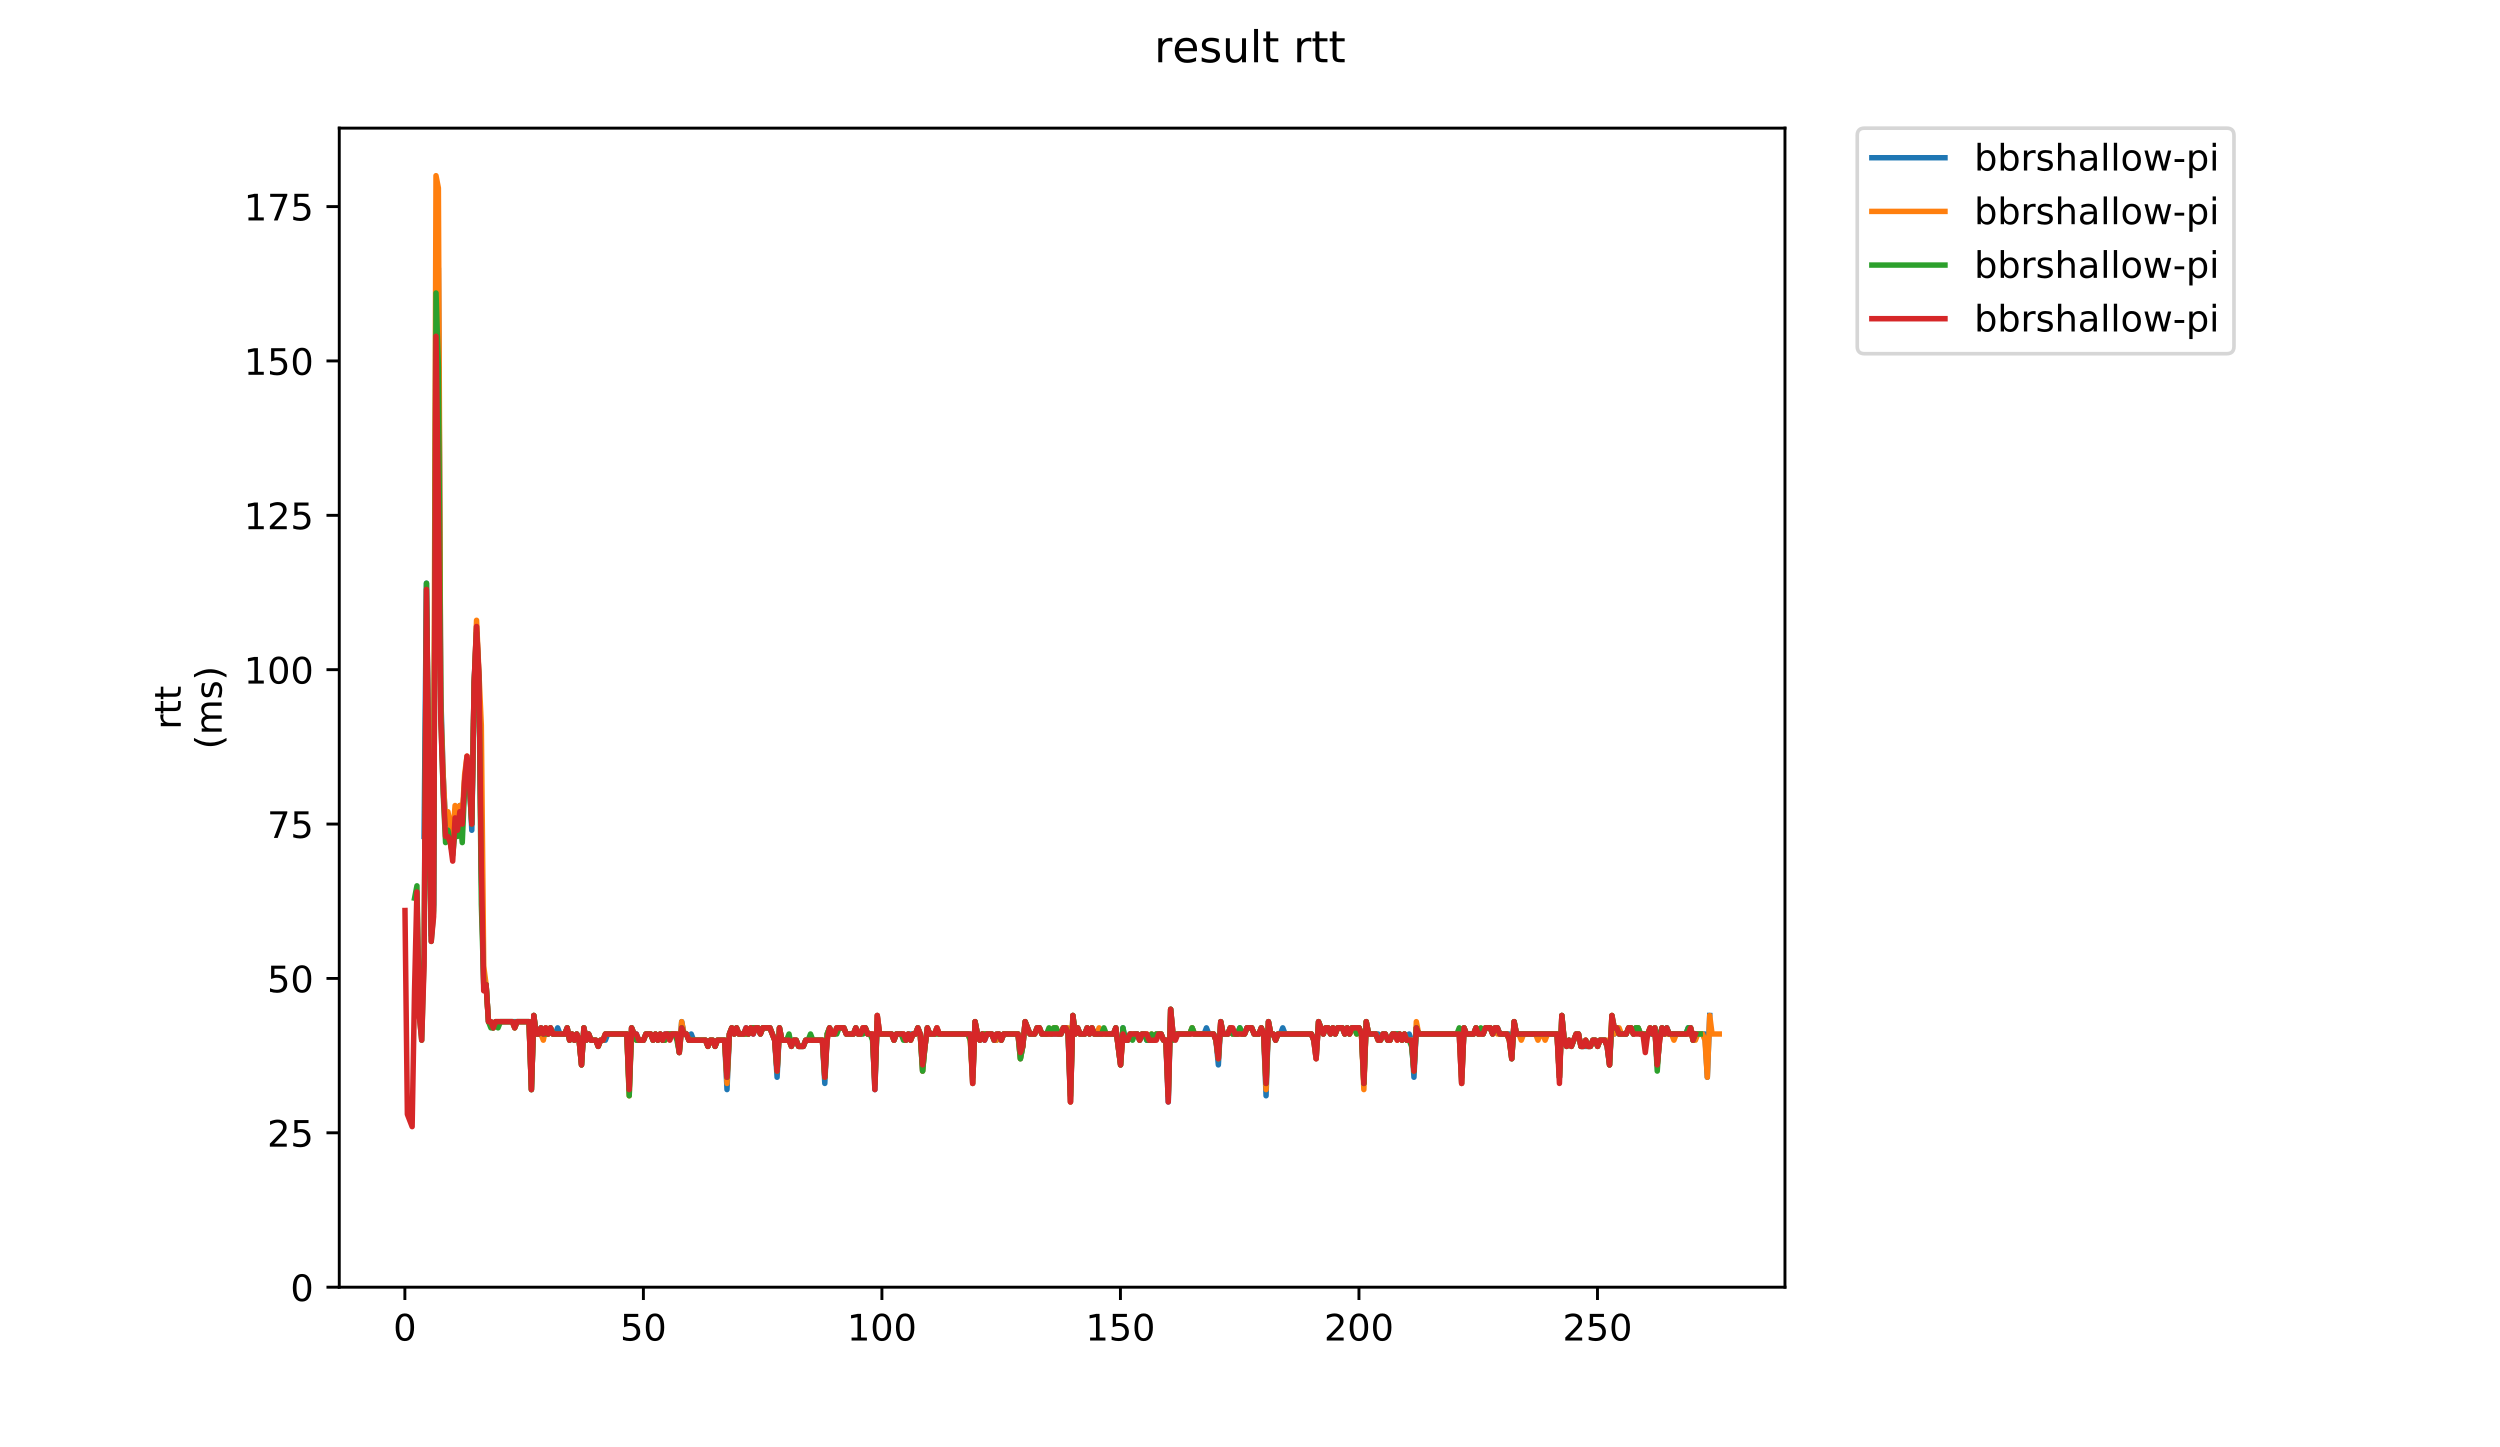 <?xml version="1.0" encoding="utf-8" standalone="no"?>
<!DOCTYPE svg PUBLIC "-//W3C//DTD SVG 1.1//EN"
  "http://www.w3.org/Graphics/SVG/1.1/DTD/svg11.dtd">
<!-- Created with matplotlib (https://matplotlib.org/) -->
<svg height="396pt" version="1.1" viewBox="0 0 684 396" width="684pt" xmlns="http://www.w3.org/2000/svg" xmlns:xlink="http://www.w3.org/1999/xlink">
 <defs>
  <style type="text/css">
*{stroke-linecap:butt;stroke-linejoin:round;}
  </style>
 </defs>
 <g id="figure_1">
  <g id="patch_1">
   <path d="M 0 396 
L 684 396 
L 684 0 
L 0 0 
z
" style="fill:#ffffff;"/>
  </g>
  <g id="axes_1">
   <g id="patch_2">
    <path d="M 92.824 352.174 
L 488.365 352.174 
L 488.365 35.062 
L 92.824 35.062 
z
" style="fill:#ffffff;"/>
   </g>
   <g id="matplotlib.axis_1">
    <g id="xtick_1">
     <g id="line2d_1">
      <defs>
       <path d="M 0 0 
L 0 3.5 
" id="m8b5b891289" style="stroke:#000000;stroke-width:0.8;"/>
      </defs>
      <g>
       <use style="stroke:#000000;stroke-width:0.8;" x="110.773" xlink:href="#m8b5b891289" y="352.174"/>
      </g>
     </g>
     <g id="text_1">
      <!-- 0 -->
      <defs>
       <path d="M 31.781 66.406 
Q 24.172 66.406 20.328 58.906 
Q 16.5 51.422 16.5 36.375 
Q 16.5 21.391 20.328 13.891 
Q 24.172 6.391 31.781 6.391 
Q 39.453 6.391 43.281 13.891 
Q 47.125 21.391 47.125 36.375 
Q 47.125 51.422 43.281 58.906 
Q 39.453 66.406 31.781 66.406 
z
M 31.781 74.219 
Q 44.047 74.219 50.516 64.516 
Q 56.984 54.828 56.984 36.375 
Q 56.984 17.969 50.516 8.266 
Q 44.047 -1.422 31.781 -1.422 
Q 19.531 -1.422 13.062 8.266 
Q 6.594 17.969 6.594 36.375 
Q 6.594 54.828 13.062 64.516 
Q 19.531 74.219 31.781 74.219 
z
" id="DejaVuSans-48"/>
      </defs>
      <g transform="translate(107.592 366.773)scale(0.1 -0.1)">
       <use xlink:href="#DejaVuSans-48"/>
      </g>
     </g>
    </g>
    <g id="xtick_2">
     <g id="line2d_2">
      <g>
       <use style="stroke:#000000;stroke-width:0.8;" x="176.033" xlink:href="#m8b5b891289" y="352.174"/>
      </g>
     </g>
     <g id="text_2">
      <!-- 50 -->
      <defs>
       <path d="M 10.797 72.906 
L 49.516 72.906 
L 49.516 64.594 
L 19.828 64.594 
L 19.828 46.734 
Q 21.969 47.469 24.109 47.828 
Q 26.266 48.188 28.422 48.188 
Q 40.625 48.188 47.75 41.5 
Q 54.891 34.812 54.891 23.391 
Q 54.891 11.625 47.562 5.094 
Q 40.234 -1.422 26.906 -1.422 
Q 22.312 -1.422 17.547 -0.641 
Q 12.797 0.141 7.719 1.703 
L 7.719 11.625 
Q 12.109 9.234 16.797 8.062 
Q 21.484 6.891 26.703 6.891 
Q 35.156 6.891 40.078 11.328 
Q 45.016 15.766 45.016 23.391 
Q 45.016 31 40.078 35.438 
Q 35.156 39.891 26.703 39.891 
Q 22.75 39.891 18.812 39.016 
Q 14.891 38.141 10.797 36.281 
z
" id="DejaVuSans-53"/>
      </defs>
      <g transform="translate(169.67 366.773)scale(0.1 -0.1)">
       <use xlink:href="#DejaVuSans-53"/>
       <use x="63.623" xlink:href="#DejaVuSans-48"/>
      </g>
     </g>
    </g>
    <g id="xtick_3">
     <g id="line2d_3">
      <g>
       <use style="stroke:#000000;stroke-width:0.8;" x="241.292" xlink:href="#m8b5b891289" y="352.174"/>
      </g>
     </g>
     <g id="text_3">
      <!-- 100 -->
      <defs>
       <path d="M 12.406 8.297 
L 28.516 8.297 
L 28.516 63.922 
L 10.984 60.406 
L 10.984 69.391 
L 28.422 72.906 
L 38.281 72.906 
L 38.281 8.297 
L 54.391 8.297 
L 54.391 0 
L 12.406 0 
z
" id="DejaVuSans-49"/>
      </defs>
      <g transform="translate(231.749 366.773)scale(0.1 -0.1)">
       <use xlink:href="#DejaVuSans-49"/>
       <use x="63.623" xlink:href="#DejaVuSans-48"/>
       <use x="127.246" xlink:href="#DejaVuSans-48"/>
      </g>
     </g>
    </g>
    <g id="xtick_4">
     <g id="line2d_4">
      <g>
       <use style="stroke:#000000;stroke-width:0.8;" x="306.552" xlink:href="#m8b5b891289" y="352.174"/>
      </g>
     </g>
     <g id="text_4">
      <!-- 150 -->
      <g transform="translate(297.008 366.773)scale(0.1 -0.1)">
       <use xlink:href="#DejaVuSans-49"/>
       <use x="63.623" xlink:href="#DejaVuSans-53"/>
       <use x="127.246" xlink:href="#DejaVuSans-48"/>
      </g>
     </g>
    </g>
    <g id="xtick_5">
     <g id="line2d_5">
      <g>
       <use style="stroke:#000000;stroke-width:0.8;" x="371.812" xlink:href="#m8b5b891289" y="352.174"/>
      </g>
     </g>
     <g id="text_5">
      <!-- 200 -->
      <defs>
       <path d="M 19.188 8.297 
L 53.609 8.297 
L 53.609 0 
L 7.328 0 
L 7.328 8.297 
Q 12.938 14.109 22.625 23.891 
Q 32.328 33.688 34.812 36.531 
Q 39.547 41.844 41.422 45.531 
Q 43.312 49.219 43.312 52.781 
Q 43.312 58.594 39.234 62.25 
Q 35.156 65.922 28.609 65.922 
Q 23.969 65.922 18.812 64.312 
Q 13.672 62.703 7.812 59.422 
L 7.812 69.391 
Q 13.766 71.781 18.938 73 
Q 24.125 74.219 28.422 74.219 
Q 39.75 74.219 46.484 68.547 
Q 53.219 62.891 53.219 53.422 
Q 53.219 48.922 51.531 44.891 
Q 49.859 40.875 45.406 35.406 
Q 44.188 33.984 37.641 27.219 
Q 31.109 20.453 19.188 8.297 
z
" id="DejaVuSans-50"/>
      </defs>
      <g transform="translate(362.268 366.773)scale(0.1 -0.1)">
       <use xlink:href="#DejaVuSans-50"/>
       <use x="63.623" xlink:href="#DejaVuSans-48"/>
       <use x="127.246" xlink:href="#DejaVuSans-48"/>
      </g>
     </g>
    </g>
    <g id="xtick_6">
     <g id="line2d_6">
      <g>
       <use style="stroke:#000000;stroke-width:0.8;" x="437.071" xlink:href="#m8b5b891289" y="352.174"/>
      </g>
     </g>
     <g id="text_6">
      <!-- 250 -->
      <g transform="translate(427.527 366.773)scale(0.1 -0.1)">
       <use xlink:href="#DejaVuSans-50"/>
       <use x="63.623" xlink:href="#DejaVuSans-53"/>
       <use x="127.246" xlink:href="#DejaVuSans-48"/>
      </g>
     </g>
    </g>
   </g>
   <g id="matplotlib.axis_2">
    <g id="ytick_1">
     <g id="line2d_7">
      <defs>
       <path d="M 0 0 
L -3.5 0 
" id="m8d9b9e8be1" style="stroke:#000000;stroke-width:0.8;"/>
      </defs>
      <g>
       <use style="stroke:#000000;stroke-width:0.8;" x="92.824" xlink:href="#m8d9b9e8be1" y="352.174"/>
      </g>
     </g>
     <g id="text_7">
      <!-- 0 -->
      <g transform="translate(79.461 355.973)scale(0.1 -0.1)">
       <use xlink:href="#DejaVuSans-48"/>
      </g>
     </g>
    </g>
    <g id="ytick_2">
     <g id="line2d_8">
      <g>
       <use style="stroke:#000000;stroke-width:0.8;" x="92.824" xlink:href="#m8d9b9e8be1" y="309.938"/>
      </g>
     </g>
     <g id="text_8">
      <!-- 25 -->
      <g transform="translate(73.099 313.737)scale(0.1 -0.1)">
       <use xlink:href="#DejaVuSans-50"/>
       <use x="63.623" xlink:href="#DejaVuSans-53"/>
      </g>
     </g>
    </g>
    <g id="ytick_3">
     <g id="line2d_9">
      <g>
       <use style="stroke:#000000;stroke-width:0.8;" x="92.824" xlink:href="#m8d9b9e8be1" y="267.701"/>
      </g>
     </g>
     <g id="text_9">
      <!-- 50 -->
      <g transform="translate(73.099 271.5)scale(0.1 -0.1)">
       <use xlink:href="#DejaVuSans-53"/>
       <use x="63.623" xlink:href="#DejaVuSans-48"/>
      </g>
     </g>
    </g>
    <g id="ytick_4">
     <g id="line2d_10">
      <g>
       <use style="stroke:#000000;stroke-width:0.8;" x="92.824" xlink:href="#m8d9b9e8be1" y="225.465"/>
      </g>
     </g>
     <g id="text_10">
      <!-- 75 -->
      <defs>
       <path d="M 8.203 72.906 
L 55.078 72.906 
L 55.078 68.703 
L 28.609 0 
L 18.312 0 
L 43.219 64.594 
L 8.203 64.594 
z
" id="DejaVuSans-55"/>
      </defs>
      <g transform="translate(73.099 229.264)scale(0.1 -0.1)">
       <use xlink:href="#DejaVuSans-55"/>
       <use x="63.623" xlink:href="#DejaVuSans-53"/>
      </g>
     </g>
    </g>
    <g id="ytick_5">
     <g id="line2d_11">
      <g>
       <use style="stroke:#000000;stroke-width:0.8;" x="92.824" xlink:href="#m8d9b9e8be1" y="183.228"/>
      </g>
     </g>
     <g id="text_11">
      <!-- 100 -->
      <g transform="translate(66.736 187.027)scale(0.1 -0.1)">
       <use xlink:href="#DejaVuSans-49"/>
       <use x="63.623" xlink:href="#DejaVuSans-48"/>
       <use x="127.246" xlink:href="#DejaVuSans-48"/>
      </g>
     </g>
    </g>
    <g id="ytick_6">
     <g id="line2d_12">
      <g>
       <use style="stroke:#000000;stroke-width:0.8;" x="92.824" xlink:href="#m8d9b9e8be1" y="140.992"/>
      </g>
     </g>
     <g id="text_12">
      <!-- 125 -->
      <g transform="translate(66.736 144.791)scale(0.1 -0.1)">
       <use xlink:href="#DejaVuSans-49"/>
       <use x="63.623" xlink:href="#DejaVuSans-50"/>
       <use x="127.246" xlink:href="#DejaVuSans-53"/>
      </g>
     </g>
    </g>
    <g id="ytick_7">
     <g id="line2d_13">
      <g>
       <use style="stroke:#000000;stroke-width:0.8;" x="92.824" xlink:href="#m8d9b9e8be1" y="98.755"/>
      </g>
     </g>
     <g id="text_13">
      <!-- 150 -->
      <g transform="translate(66.736 102.554)scale(0.1 -0.1)">
       <use xlink:href="#DejaVuSans-49"/>
       <use x="63.623" xlink:href="#DejaVuSans-53"/>
       <use x="127.246" xlink:href="#DejaVuSans-48"/>
      </g>
     </g>
    </g>
    <g id="ytick_8">
     <g id="line2d_14">
      <g>
       <use style="stroke:#000000;stroke-width:0.8;" x="92.824" xlink:href="#m8d9b9e8be1" y="56.519"/>
      </g>
     </g>
     <g id="text_14">
      <!-- 175 -->
      <g transform="translate(66.736 60.318)scale(0.1 -0.1)">
       <use xlink:href="#DejaVuSans-49"/>
       <use x="63.623" xlink:href="#DejaVuSans-55"/>
       <use x="127.246" xlink:href="#DejaVuSans-53"/>
      </g>
     </g>
    </g>
    <g id="text_15">
     <!-- rtt -->
     <defs>
      <path d="M 41.109 46.297 
Q 39.594 47.172 37.812 47.578 
Q 36.031 48 33.891 48 
Q 26.266 48 22.188 43.047 
Q 18.109 38.094 18.109 28.812 
L 18.109 0 
L 9.078 0 
L 9.078 54.688 
L 18.109 54.688 
L 18.109 46.188 
Q 20.953 51.172 25.484 53.578 
Q 30.031 56 36.531 56 
Q 37.453 56 38.578 55.875 
Q 39.703 55.766 41.062 55.516 
z
" id="DejaVuSans-114"/>
      <path d="M 18.312 70.219 
L 18.312 54.688 
L 36.812 54.688 
L 36.812 47.703 
L 18.312 47.703 
L 18.312 18.016 
Q 18.312 11.328 20.141 9.422 
Q 21.969 7.516 27.594 7.516 
L 36.812 7.516 
L 36.812 0 
L 27.594 0 
Q 17.188 0 13.234 3.875 
Q 9.281 7.766 9.281 18.016 
L 9.281 47.703 
L 2.688 47.703 
L 2.688 54.688 
L 9.281 54.688 
L 9.281 70.219 
z
" id="DejaVuSans-116"/>
     </defs>
     <g transform="translate(49.459 199.594)rotate(-90)scale(0.1 -0.1)">
      <use xlink:href="#DejaVuSans-114"/>
      <use x="41.113" xlink:href="#DejaVuSans-116"/>
      <use x="80.322" xlink:href="#DejaVuSans-116"/>
     </g>
     <!-- (ms) -->
     <defs>
      <path d="M 31 75.875 
Q 24.469 64.656 21.281 53.656 
Q 18.109 42.672 18.109 31.391 
Q 18.109 20.125 21.312 9.062 
Q 24.516 -2 31 -13.188 
L 23.188 -13.188 
Q 15.875 -1.703 12.234 9.375 
Q 8.594 20.453 8.594 31.391 
Q 8.594 42.281 12.203 53.312 
Q 15.828 64.359 23.188 75.875 
z
" id="DejaVuSans-40"/>
      <path d="M 52 44.188 
Q 55.375 50.25 60.062 53.125 
Q 64.75 56 71.094 56 
Q 79.641 56 84.281 50.016 
Q 88.922 44.047 88.922 33.016 
L 88.922 0 
L 79.891 0 
L 79.891 32.719 
Q 79.891 40.578 77.094 44.375 
Q 74.312 48.188 68.609 48.188 
Q 61.625 48.188 57.562 43.547 
Q 53.516 38.922 53.516 30.906 
L 53.516 0 
L 44.484 0 
L 44.484 32.719 
Q 44.484 40.625 41.703 44.406 
Q 38.922 48.188 33.109 48.188 
Q 26.219 48.188 22.156 43.531 
Q 18.109 38.875 18.109 30.906 
L 18.109 0 
L 9.078 0 
L 9.078 54.688 
L 18.109 54.688 
L 18.109 46.188 
Q 21.188 51.219 25.484 53.609 
Q 29.781 56 35.688 56 
Q 41.656 56 45.828 52.969 
Q 50 49.953 52 44.188 
z
" id="DejaVuSans-109"/>
      <path d="M 44.281 53.078 
L 44.281 44.578 
Q 40.484 46.531 36.375 47.5 
Q 32.281 48.484 27.875 48.484 
Q 21.188 48.484 17.844 46.438 
Q 14.5 44.391 14.5 40.281 
Q 14.5 37.156 16.891 35.375 
Q 19.281 33.594 26.516 31.984 
L 29.594 31.297 
Q 39.156 29.25 43.188 25.516 
Q 47.219 21.781 47.219 15.094 
Q 47.219 7.469 41.188 3.016 
Q 35.156 -1.422 24.609 -1.422 
Q 20.219 -1.422 15.453 -0.562 
Q 10.688 0.297 5.422 2 
L 5.422 11.281 
Q 10.406 8.688 15.234 7.391 
Q 20.062 6.109 24.812 6.109 
Q 31.156 6.109 34.562 8.281 
Q 37.984 10.453 37.984 14.406 
Q 37.984 18.062 35.516 20.016 
Q 33.062 21.969 24.703 23.781 
L 21.578 24.516 
Q 13.234 26.266 9.516 29.906 
Q 5.812 33.547 5.812 39.891 
Q 5.812 47.609 11.281 51.797 
Q 16.75 56 26.812 56 
Q 31.781 56 36.172 55.266 
Q 40.578 54.547 44.281 53.078 
z
" id="DejaVuSans-115"/>
      <path d="M 8.016 75.875 
L 15.828 75.875 
Q 23.141 64.359 26.781 53.312 
Q 30.422 42.281 30.422 31.391 
Q 30.422 20.453 26.781 9.375 
Q 23.141 -1.703 15.828 -13.188 
L 8.016 -13.188 
Q 14.5 -2 17.703 9.062 
Q 20.906 20.125 20.906 31.391 
Q 20.906 42.672 17.703 53.656 
Q 14.5 64.656 8.016 75.875 
z
" id="DejaVuSans-41"/>
     </defs>
     <g transform="translate(60.657 204.995)rotate(-90)scale(0.1 -0.1)">
      <use xlink:href="#DejaVuSans-40"/>
      <use x="39.014" xlink:href="#DejaVuSans-109"/>
      <use x="136.426" xlink:href="#DejaVuSans-115"/>
      <use x="188.525" xlink:href="#DejaVuSans-41"/>
     </g>
    </g>
   </g>
   <g id="line2d_15">
    <path clip-path="url(#p85e4eb05cb)" d="M 116.028 228.844 
L 116.68 159.576 
L 117.333 215.328 
L 117.986 255.875 
L 118.638 247.428 
L 119.291 70.034 
L 119.943 73.413 
L 120.596 189.986 
L 121.249 211.949 
L 121.901 225.465 
L 122.554 223.775 
L 123.206 225.465 
L 123.859 230.533 
L 124.511 222.086 
L 125.164 225.465 
L 125.817 220.396 
L 126.469 225.465 
L 127.122 213.638 
L 127.774 208.57 
L 128.427 213.638 
L 129.08 227.154 
L 129.732 186.607 
L 130.385 171.402 
L 131.037 184.918 
L 131.69 237.291 
L 132.343 269.391 
L 132.995 269.391 
L 133.648 279.527 
L 134.3 279.527 
L 134.953 281.217 
L 135.606 279.527 
L 144.742 279.527 
L 145.395 298.111 
L 146.047 277.838 
L 146.7 282.906 
L 147.352 282.906 
L 148.005 281.217 
L 148.658 282.906 
L 149.31 281.217 
L 149.963 282.906 
L 150.615 281.217 
L 151.268 282.906 
L 151.921 282.906 
L 152.573 281.217 
L 153.226 282.906 
L 154.531 282.906 
L 155.184 281.217 
L 155.836 284.596 
L 156.489 282.906 
L 157.141 284.596 
L 157.794 282.906 
L 158.446 284.596 
L 159.099 291.354 
L 159.752 281.217 
L 160.404 284.596 
L 161.057 282.906 
L 161.709 284.596 
L 163.015 284.596 
L 163.667 286.285 
L 164.32 284.596 
L 165.625 284.596 
L 166.278 282.906 
L 171.498 282.906 
L 172.151 298.111 
L 172.804 281.217 
L 173.456 282.906 
L 174.109 282.906 
L 174.761 284.596 
L 176.067 284.596 
L 176.719 282.906 
L 178.024 282.906 
L 178.677 284.596 
L 179.33 282.906 
L 179.982 284.596 
L 180.635 282.906 
L 181.287 284.596 
L 181.94 282.906 
L 185.203 282.906 
L 185.856 287.975 
L 186.508 279.527 
L 187.161 282.906 
L 187.813 282.906 
L 188.466 284.596 
L 189.119 282.906 
L 189.771 284.596 
L 193.034 284.596 
L 193.687 286.285 
L 194.339 284.596 
L 194.992 284.596 
L 195.644 286.285 
L 196.297 284.596 
L 198.255 284.596 
L 198.907 298.111 
L 199.56 282.906 
L 200.213 281.217 
L 200.865 282.906 
L 201.518 281.217 
L 202.17 282.906 
L 203.476 282.906 
L 204.128 281.217 
L 204.781 282.906 
L 205.433 281.217 
L 206.086 282.906 
L 206.739 281.217 
L 207.391 281.217 
L 208.044 282.906 
L 208.696 281.217 
L 210.654 281.217 
L 211.959 284.596 
L 212.612 294.733 
L 213.265 281.217 
L 213.917 284.596 
L 215.875 284.596 
L 216.528 286.285 
L 217.18 284.596 
L 217.833 284.596 
L 218.485 286.285 
L 219.791 286.285 
L 220.443 284.596 
L 225.011 284.596 
L 225.664 296.422 
L 226.316 282.906 
L 226.969 281.217 
L 227.622 282.906 
L 228.274 282.906 
L 228.927 281.217 
L 230.885 281.217 
L 231.537 282.906 
L 233.495 282.906 
L 234.148 281.217 
L 234.8 282.906 
L 235.453 282.906 
L 236.105 281.217 
L 236.758 281.217 
L 237.411 282.906 
L 238.716 282.906 
L 239.368 298.111 
L 240.021 277.838 
L 240.674 282.906 
L 243.937 282.906 
L 244.589 284.596 
L 245.242 282.906 
L 247.2 282.906 
L 247.852 284.596 
L 248.505 282.906 
L 250.463 282.906 
L 251.115 281.217 
L 251.768 282.906 
L 252.42 293.043 
L 253.073 286.285 
L 253.726 281.217 
L 254.378 282.906 
L 255.683 282.906 
L 256.336 281.217 
L 256.989 282.906 
L 265.472 282.906 
L 266.125 296.422 
L 266.777 279.527 
L 267.43 282.906 
L 268.083 284.596 
L 268.735 282.906 
L 269.388 284.596 
L 270.04 282.906 
L 271.346 282.906 
L 271.998 284.596 
L 272.651 284.596 
L 273.303 282.906 
L 273.956 284.596 
L 274.609 282.906 
L 278.524 282.906 
L 279.177 289.664 
L 279.829 286.285 
L 280.482 279.527 
L 281.787 282.906 
L 283.092 282.906 
L 283.745 281.217 
L 284.398 281.217 
L 285.05 282.906 
L 290.271 282.906 
L 290.924 281.217 
L 291.576 281.217 
L 292.229 282.906 
L 292.881 301.49 
L 293.534 277.838 
L 294.186 282.906 
L 294.839 281.217 
L 295.492 282.906 
L 296.797 282.906 
L 297.449 281.217 
L 298.102 282.906 
L 298.755 281.217 
L 299.407 282.906 
L 304.628 282.906 
L 305.281 281.217 
L 306.586 291.354 
L 307.238 281.217 
L 307.891 284.596 
L 308.544 284.596 
L 309.196 282.906 
L 311.154 282.906 
L 311.807 284.596 
L 312.459 282.906 
L 313.112 282.906 
L 313.764 284.596 
L 315.722 284.596 
L 316.375 282.906 
L 317.68 282.906 
L 318.333 284.596 
L 318.985 284.596 
L 319.638 301.49 
L 320.29 276.148 
L 320.943 282.906 
L 325.511 282.906 
L 326.164 281.217 
L 326.816 282.906 
L 329.427 282.906 
L 330.079 281.217 
L 330.732 282.906 
L 332.037 282.906 
L 332.69 284.596 
L 333.342 291.354 
L 333.995 279.527 
L 334.647 282.906 
L 335.953 282.906 
L 336.605 281.217 
L 337.258 282.906 
L 338.563 282.906 
L 339.216 281.217 
L 339.868 282.906 
L 340.521 282.906 
L 341.173 281.217 
L 342.479 281.217 
L 343.131 282.906 
L 344.436 282.906 
L 345.089 281.217 
L 345.742 282.906 
L 346.394 299.801 
L 347.047 279.527 
L 347.699 282.906 
L 348.352 282.906 
L 349.005 284.596 
L 349.657 282.906 
L 350.31 282.906 
L 350.962 281.217 
L 351.615 282.906 
L 358.794 282.906 
L 359.446 284.596 
L 360.099 289.664 
L 360.751 279.527 
L 362.057 282.906 
L 362.709 281.217 
L 363.362 281.217 
L 364.014 282.906 
L 364.667 281.217 
L 365.319 282.906 
L 365.972 281.217 
L 367.277 281.217 
L 367.93 282.906 
L 368.582 281.217 
L 369.235 282.906 
L 369.888 281.217 
L 371.845 281.217 
L 372.498 282.906 
L 373.151 296.422 
L 373.803 279.527 
L 374.456 282.906 
L 377.066 282.906 
L 377.719 284.596 
L 378.371 282.906 
L 379.024 282.906 
L 379.677 284.596 
L 380.329 284.596 
L 380.982 282.906 
L 382.94 282.906 
L 383.592 284.596 
L 384.245 282.906 
L 384.897 284.596 
L 385.55 282.906 
L 386.203 284.596 
L 386.855 294.733 
L 387.508 281.217 
L 388.16 282.906 
L 399.254 282.906 
L 399.907 296.422 
L 400.56 281.217 
L 401.212 282.906 
L 403.17 282.906 
L 403.823 281.217 
L 404.475 282.906 
L 405.78 282.906 
L 406.433 281.217 
L 407.738 281.217 
L 408.391 282.906 
L 409.043 281.217 
L 409.696 281.217 
L 410.349 282.906 
L 412.959 282.906 
L 413.612 289.664 
L 414.264 279.527 
L 414.917 282.906 
L 426.011 282.906 
L 426.664 294.733 
L 427.316 277.838 
L 427.969 284.596 
L 428.621 286.285 
L 429.274 284.596 
L 429.927 286.285 
L 431.232 282.906 
L 431.884 282.906 
L 432.537 286.285 
L 435.147 286.285 
L 435.8 284.596 
L 436.452 284.596 
L 437.105 286.285 
L 437.758 284.596 
L 439.063 284.596 
L 439.715 286.285 
L 440.368 291.354 
L 441.021 279.527 
L 441.673 282.906 
L 442.326 281.217 
L 442.978 282.906 
L 444.936 282.906 
L 445.589 281.217 
L 446.241 281.217 
L 446.894 282.906 
L 447.547 281.217 
L 448.199 281.217 
L 448.852 282.906 
L 452.115 282.906 
L 452.767 281.217 
L 453.42 291.354 
L 454.073 284.596 
L 454.725 281.217 
L 455.378 282.906 
L 456.03 281.217 
L 456.683 282.906 
L 461.251 282.906 
L 461.904 281.217 
L 462.556 281.217 
L 463.209 284.596 
L 463.862 282.906 
L 466.472 282.906 
L 467.124 294.733 
L 467.777 277.838 
L 467.777 277.838 
" style="fill:none;stroke:#1f77b4;stroke-linecap:square;stroke-width:1.5;"/>
   </g>
   <g id="line2d_16">
    <path clip-path="url(#p85e4eb05cb)" d="M 118.637 227.154 
L 119.289 48.071 
L 119.942 51.45 
L 120.595 193.365 
L 121.247 211.949 
L 121.9 225.465 
L 122.552 222.086 
L 123.858 228.844 
L 124.51 220.396 
L 125.163 225.465 
L 125.815 220.396 
L 126.468 223.775 
L 127.121 211.949 
L 127.773 206.881 
L 128.426 211.949 
L 129.078 223.775 
L 129.731 188.297 
L 130.384 169.712 
L 131.689 198.433 
L 132.341 264.322 
L 132.994 269.391 
L 133.647 279.527 
L 134.299 279.527 
L 134.952 281.217 
L 135.604 279.527 
L 140.172 279.527 
L 140.825 281.217 
L 141.478 279.527 
L 144.741 279.527 
L 145.393 298.111 
L 146.046 277.838 
L 146.698 282.906 
L 148.004 282.906 
L 148.656 284.596 
L 149.309 281.217 
L 149.961 282.906 
L 150.614 281.217 
L 151.267 282.906 
L 154.53 282.906 
L 155.182 281.217 
L 155.835 284.596 
L 156.487 282.906 
L 157.14 284.596 
L 157.793 282.906 
L 158.445 284.596 
L 159.098 291.354 
L 159.75 281.217 
L 160.403 284.596 
L 161.056 282.906 
L 161.708 284.596 
L 163.013 284.596 
L 163.666 286.285 
L 164.319 284.596 
L 164.971 284.596 
L 165.624 282.906 
L 171.497 282.906 
L 172.15 299.801 
L 172.802 281.217 
L 174.107 284.596 
L 176.065 284.596 
L 176.718 282.906 
L 178.023 282.906 
L 178.676 284.596 
L 179.328 282.906 
L 179.981 284.596 
L 180.633 282.906 
L 181.286 284.596 
L 181.939 284.596 
L 182.591 282.906 
L 185.202 282.906 
L 185.854 287.975 
L 186.507 279.527 
L 187.159 282.906 
L 187.812 282.906 
L 188.465 284.596 
L 193.033 284.596 
L 193.685 286.285 
L 194.338 284.596 
L 194.991 284.596 
L 195.643 286.285 
L 196.296 284.596 
L 198.254 284.596 
L 198.906 296.422 
L 199.559 282.906 
L 200.211 281.217 
L 200.864 282.906 
L 201.517 281.217 
L 202.169 282.906 
L 204.78 282.906 
L 205.432 281.217 
L 207.39 281.217 
L 208.042 282.906 
L 208.695 281.217 
L 210.653 281.217 
L 211.958 284.596 
L 212.611 293.043 
L 213.263 281.217 
L 213.916 284.596 
L 215.874 284.596 
L 216.526 286.285 
L 217.179 284.596 
L 217.831 284.596 
L 218.484 286.285 
L 219.789 286.285 
L 220.442 284.596 
L 225.01 284.596 
L 225.663 294.733 
L 226.315 282.906 
L 226.968 281.217 
L 227.62 282.906 
L 228.273 282.906 
L 228.926 281.217 
L 230.883 281.217 
L 231.536 282.906 
L 233.494 282.906 
L 234.146 281.217 
L 234.799 282.906 
L 235.452 282.906 
L 236.104 281.217 
L 236.757 281.217 
L 237.409 282.906 
L 238.715 282.906 
L 239.367 296.422 
L 240.02 277.838 
L 240.672 282.906 
L 243.935 282.906 
L 244.588 284.596 
L 245.24 282.906 
L 247.198 282.906 
L 247.851 284.596 
L 248.503 282.906 
L 249.156 284.596 
L 249.809 282.906 
L 250.461 282.906 
L 251.114 281.217 
L 251.766 282.906 
L 252.419 293.043 
L 253.072 286.285 
L 253.724 281.217 
L 254.377 282.906 
L 255.682 282.906 
L 256.335 281.217 
L 256.987 282.906 
L 264.818 282.906 
L 265.471 284.596 
L 266.124 296.422 
L 266.776 279.527 
L 267.429 282.906 
L 268.081 284.596 
L 268.734 282.906 
L 271.344 282.906 
L 271.997 284.596 
L 272.65 284.596 
L 273.302 282.906 
L 273.955 284.596 
L 274.607 282.906 
L 278.523 282.906 
L 279.175 289.664 
L 279.828 286.285 
L 280.481 279.527 
L 281.786 282.906 
L 283.091 282.906 
L 283.744 281.217 
L 284.396 281.217 
L 285.049 282.906 
L 287.659 282.906 
L 288.312 281.217 
L 288.964 281.217 
L 289.617 282.906 
L 290.27 282.906 
L 290.922 281.217 
L 292.227 281.217 
L 292.88 301.49 
L 293.533 277.838 
L 294.185 282.906 
L 294.838 281.217 
L 295.49 282.906 
L 296.796 282.906 
L 297.448 281.217 
L 298.101 282.906 
L 298.753 281.217 
L 299.406 282.906 
L 300.059 282.906 
L 300.711 281.217 
L 301.364 282.906 
L 304.627 282.906 
L 305.279 281.217 
L 306.585 291.354 
L 307.237 282.906 
L 307.89 284.596 
L 308.542 284.596 
L 309.195 282.906 
L 311.153 282.906 
L 311.805 284.596 
L 312.458 282.906 
L 313.763 282.906 
L 314.416 284.596 
L 315.068 282.906 
L 315.721 284.596 
L 316.373 282.906 
L 317.679 282.906 
L 318.331 284.596 
L 318.984 284.596 
L 319.636 299.801 
L 320.289 276.148 
L 320.942 282.906 
L 325.51 282.906 
L 326.162 281.217 
L 326.815 282.906 
L 332.036 282.906 
L 332.688 284.596 
L 333.341 289.664 
L 333.994 279.527 
L 334.646 282.906 
L 335.951 282.906 
L 336.604 281.217 
L 337.257 282.906 
L 340.52 282.906 
L 341.172 281.217 
L 342.477 281.217 
L 343.13 282.906 
L 344.435 282.906 
L 345.088 281.217 
L 345.74 282.906 
L 346.393 298.111 
L 347.045 279.527 
L 347.698 282.906 
L 348.351 282.906 
L 349.003 284.596 
L 349.656 282.906 
L 358.792 282.906 
L 359.445 284.596 
L 360.097 289.664 
L 360.75 279.527 
L 362.055 282.906 
L 362.708 281.217 
L 363.36 281.217 
L 364.013 282.906 
L 364.666 281.217 
L 365.318 282.906 
L 365.971 281.217 
L 367.276 281.217 
L 367.929 282.906 
L 368.581 281.217 
L 369.234 282.906 
L 369.886 281.217 
L 370.539 281.217 
L 371.192 282.906 
L 371.844 281.217 
L 372.497 282.906 
L 373.149 298.111 
L 373.802 279.527 
L 374.455 282.906 
L 376.412 282.906 
L 377.065 284.596 
L 377.718 284.596 
L 378.37 282.906 
L 379.023 282.906 
L 379.675 284.596 
L 380.328 284.596 
L 380.98 282.906 
L 381.633 282.906 
L 382.286 284.596 
L 382.938 282.906 
L 383.591 284.596 
L 384.243 282.906 
L 384.896 284.596 
L 386.201 284.596 
L 386.854 293.043 
L 387.506 279.527 
L 388.159 282.906 
L 399.253 282.906 
L 399.906 296.422 
L 400.558 281.217 
L 401.211 282.906 
L 403.169 282.906 
L 403.821 281.217 
L 404.474 282.906 
L 405.779 282.906 
L 406.432 281.217 
L 407.737 281.217 
L 408.39 282.906 
L 409.042 281.217 
L 409.695 282.906 
L 412.305 282.906 
L 412.958 284.596 
L 413.61 289.664 
L 414.263 279.527 
L 414.915 282.906 
L 415.568 282.906 
L 416.221 284.596 
L 416.873 282.906 
L 420.136 282.906 
L 420.789 284.596 
L 421.441 282.906 
L 422.094 282.906 
L 422.747 284.596 
L 423.399 282.906 
L 426.01 282.906 
L 426.662 294.733 
L 427.315 277.838 
L 427.967 284.596 
L 428.62 286.285 
L 429.273 284.596 
L 429.925 286.285 
L 431.23 282.906 
L 431.883 282.906 
L 432.536 286.285 
L 433.188 286.285 
L 433.841 284.596 
L 434.493 286.285 
L 435.146 286.285 
L 435.799 284.596 
L 436.451 284.596 
L 437.104 286.285 
L 437.756 284.596 
L 439.714 284.596 
L 440.367 291.354 
L 441.019 277.838 
L 441.672 282.906 
L 442.325 281.217 
L 442.977 281.217 
L 443.63 282.906 
L 444.935 282.906 
L 445.588 281.217 
L 446.24 281.217 
L 446.893 282.906 
L 447.545 281.217 
L 448.198 281.217 
L 448.85 282.906 
L 450.808 282.906 
L 451.461 281.217 
L 452.113 282.906 
L 452.766 281.217 
L 453.419 291.354 
L 454.071 284.596 
L 454.724 281.217 
L 455.376 282.906 
L 457.334 282.906 
L 457.987 284.596 
L 458.639 282.906 
L 461.902 282.906 
L 462.555 281.217 
L 463.208 284.596 
L 463.86 284.596 
L 464.513 282.906 
L 465.818 282.906 
L 466.471 284.596 
L 467.123 294.733 
L 467.776 277.838 
L 468.428 282.906 
L 470.386 282.906 
L 470.386 282.906 
" style="fill:none;stroke:#ff7f0e;stroke-linecap:square;stroke-width:1.5;"/>
   </g>
   <g id="line2d_17">
    <path clip-path="url(#p85e4eb05cb)" d="M 113.423 245.738 
L 114.075 242.359 
L 114.728 277.838 
L 115.38 284.596 
L 116.033 260.943 
L 116.686 159.576 
L 117.338 220.396 
L 117.991 257.564 
L 118.643 249.117 
L 119.296 80.171 
L 119.949 100.445 
L 120.601 195.054 
L 121.254 217.017 
L 121.906 230.533 
L 122.559 227.154 
L 123.864 233.912 
L 124.517 227.154 
L 125.169 228.844 
L 125.822 223.775 
L 126.475 230.533 
L 127.127 215.328 
L 127.78 208.57 
L 128.432 215.328 
L 129.085 225.465 
L 129.737 186.607 
L 130.39 173.091 
L 131.043 186.607 
L 131.695 247.428 
L 132.348 269.391 
L 133 269.391 
L 133.653 279.527 
L 134.306 281.217 
L 134.958 281.217 
L 135.611 279.527 
L 136.263 281.217 
L 136.916 279.527 
L 140.179 279.527 
L 140.832 281.217 
L 141.484 279.527 
L 144.747 279.527 
L 145.4 298.111 
L 146.052 277.838 
L 146.705 282.906 
L 147.358 282.906 
L 148.01 281.217 
L 148.663 282.906 
L 149.968 282.906 
L 150.621 281.217 
L 151.273 282.906 
L 154.536 282.906 
L 155.189 281.217 
L 155.841 284.596 
L 156.494 282.906 
L 157.147 284.596 
L 157.799 282.906 
L 158.452 284.596 
L 159.104 291.354 
L 159.757 281.217 
L 160.41 284.596 
L 161.062 282.906 
L 161.715 284.596 
L 163.02 284.596 
L 163.672 286.285 
L 164.325 284.596 
L 164.978 284.596 
L 165.63 282.906 
L 171.504 282.906 
L 172.156 299.801 
L 172.809 281.217 
L 174.114 284.596 
L 176.072 284.596 
L 176.724 282.906 
L 178.03 282.906 
L 178.682 284.596 
L 179.335 282.906 
L 179.987 284.596 
L 180.64 282.906 
L 181.293 284.596 
L 181.945 284.596 
L 182.598 282.906 
L 184.556 282.906 
L 185.208 284.596 
L 185.861 287.975 
L 186.513 281.217 
L 187.166 282.906 
L 187.819 282.906 
L 188.471 284.596 
L 193.039 284.596 
L 193.692 286.285 
L 194.345 284.596 
L 194.997 284.596 
L 195.65 286.285 
L 196.302 284.596 
L 198.26 284.596 
L 198.913 294.733 
L 199.565 282.906 
L 200.218 281.217 
L 200.87 282.906 
L 201.523 281.217 
L 202.176 282.906 
L 204.786 282.906 
L 205.439 281.217 
L 207.396 281.217 
L 208.049 282.906 
L 208.702 281.217 
L 210.659 281.217 
L 211.965 284.596 
L 212.617 293.043 
L 213.27 281.217 
L 213.922 284.596 
L 215.228 284.596 
L 215.88 282.906 
L 216.533 286.285 
L 217.185 284.596 
L 217.838 284.596 
L 218.491 286.285 
L 219.796 286.285 
L 220.448 284.596 
L 221.101 284.596 
L 221.754 282.906 
L 222.406 284.596 
L 225.017 284.596 
L 225.669 294.733 
L 226.322 282.906 
L 226.974 281.217 
L 227.627 282.906 
L 228.932 282.906 
L 229.585 281.217 
L 230.89 281.217 
L 231.542 282.906 
L 233.5 282.906 
L 234.153 281.217 
L 234.805 282.906 
L 236.111 282.906 
L 236.763 281.217 
L 237.416 282.906 
L 238.068 282.906 
L 238.721 284.596 
L 239.374 296.422 
L 240.026 279.527 
L 240.679 282.906 
L 243.942 282.906 
L 244.594 284.596 
L 245.247 282.906 
L 246.552 282.906 
L 247.205 284.596 
L 247.857 284.596 
L 248.51 282.906 
L 249.163 284.596 
L 249.815 282.906 
L 250.468 282.906 
L 251.12 281.217 
L 251.773 282.906 
L 252.426 293.043 
L 253.078 286.285 
L 253.731 281.217 
L 254.383 282.906 
L 264.825 282.906 
L 265.477 284.596 
L 266.13 294.733 
L 266.783 279.527 
L 267.435 282.906 
L 268.088 284.596 
L 268.74 282.906 
L 271.351 282.906 
L 272.003 284.596 
L 272.656 282.906 
L 273.309 282.906 
L 273.961 284.596 
L 274.614 282.906 
L 278.529 282.906 
L 279.182 289.664 
L 279.835 286.285 
L 280.487 279.527 
L 281.792 282.906 
L 283.098 282.906 
L 283.75 281.217 
L 284.403 281.217 
L 285.055 282.906 
L 286.361 282.906 
L 287.013 281.217 
L 287.666 282.906 
L 288.318 281.217 
L 288.971 281.217 
L 289.624 282.906 
L 290.276 282.906 
L 290.929 281.217 
L 291.581 281.217 
L 292.234 282.906 
L 292.887 299.801 
L 293.539 277.838 
L 294.192 282.906 
L 294.844 281.217 
L 295.497 282.906 
L 296.802 282.906 
L 297.455 281.217 
L 298.107 282.906 
L 298.76 281.217 
L 299.412 282.906 
L 301.37 282.906 
L 302.023 281.217 
L 302.675 282.906 
L 304.633 282.906 
L 305.286 281.217 
L 306.591 291.354 
L 307.244 281.217 
L 307.896 284.596 
L 308.549 284.596 
L 309.201 282.906 
L 309.854 284.596 
L 310.507 282.906 
L 311.159 282.906 
L 311.812 284.596 
L 312.464 282.906 
L 313.117 282.906 
L 313.77 284.596 
L 314.422 284.596 
L 315.075 282.906 
L 315.727 284.596 
L 316.38 282.906 
L 317.685 282.906 
L 318.338 284.596 
L 318.99 284.596 
L 319.643 299.801 
L 320.296 276.148 
L 320.948 284.596 
L 321.601 282.906 
L 325.516 282.906 
L 326.169 281.217 
L 326.822 282.906 
L 332.042 282.906 
L 332.695 284.596 
L 333.347 289.664 
L 334 279.527 
L 334.653 282.906 
L 335.958 282.906 
L 336.61 281.217 
L 337.263 282.906 
L 338.568 282.906 
L 339.221 281.217 
L 339.873 282.906 
L 340.526 282.906 
L 341.179 281.217 
L 342.484 281.217 
L 343.136 282.906 
L 344.442 282.906 
L 345.094 281.217 
L 345.747 282.906 
L 346.399 296.422 
L 347.052 279.527 
L 347.705 282.906 
L 348.357 282.906 
L 349.01 284.596 
L 349.662 282.906 
L 358.799 282.906 
L 359.451 284.596 
L 360.104 287.975 
L 360.757 279.527 
L 362.062 282.906 
L 362.714 281.217 
L 363.367 281.217 
L 364.02 282.906 
L 364.672 281.217 
L 365.325 282.906 
L 365.977 281.217 
L 367.282 281.217 
L 367.935 282.906 
L 368.588 281.217 
L 369.24 282.906 
L 369.893 281.217 
L 370.545 281.217 
L 371.198 282.906 
L 371.851 281.217 
L 372.503 282.906 
L 373.156 296.422 
L 373.808 279.527 
L 374.461 282.906 
L 376.419 282.906 
L 377.071 284.596 
L 377.724 284.596 
L 378.377 282.906 
L 379.029 282.906 
L 379.682 284.596 
L 380.334 284.596 
L 380.987 282.906 
L 382.945 282.906 
L 383.597 284.596 
L 384.25 282.906 
L 384.903 284.596 
L 385.555 284.596 
L 386.208 286.285 
L 386.86 293.043 
L 387.513 281.217 
L 388.166 282.906 
L 398.607 282.906 
L 399.26 281.217 
L 399.912 294.733 
L 400.565 281.217 
L 401.217 282.906 
L 403.175 282.906 
L 403.828 281.217 
L 404.48 282.906 
L 405.133 281.217 
L 405.786 282.906 
L 406.438 281.217 
L 407.743 281.217 
L 408.396 282.906 
L 409.049 281.217 
L 409.701 281.217 
L 410.354 282.906 
L 412.312 282.906 
L 412.964 284.596 
L 413.617 289.664 
L 414.269 279.527 
L 414.922 282.906 
L 426.016 282.906 
L 426.669 294.733 
L 427.321 277.838 
L 427.974 284.596 
L 428.627 286.285 
L 429.279 284.596 
L 429.932 286.285 
L 431.237 282.906 
L 431.89 282.906 
L 432.542 286.285 
L 433.195 286.285 
L 433.847 284.596 
L 434.5 286.285 
L 435.152 286.285 
L 435.805 284.596 
L 436.458 284.596 
L 437.11 286.285 
L 437.763 284.596 
L 439.068 284.596 
L 439.721 286.285 
L 440.373 291.354 
L 441.026 277.838 
L 441.678 281.217 
L 442.331 281.217 
L 442.984 282.906 
L 444.941 282.906 
L 445.594 281.217 
L 446.247 281.217 
L 446.899 282.906 
L 447.552 281.217 
L 448.204 281.217 
L 448.857 282.906 
L 450.815 282.906 
L 451.467 281.217 
L 452.12 282.906 
L 452.773 281.217 
L 453.425 293.043 
L 454.078 282.906 
L 454.73 281.217 
L 455.383 282.906 
L 456.036 281.217 
L 456.688 282.906 
L 461.256 282.906 
L 461.909 281.217 
L 462.562 281.217 
L 463.214 284.596 
L 463.867 282.906 
L 465.172 282.906 
L 465.172 282.906 
" style="fill:none;stroke:#2ca02c;stroke-linecap:square;stroke-width:1.5;"/>
   </g>
   <g id="line2d_18">
    <path clip-path="url(#p85e4eb05cb)" d="M 110.803 249.117 
L 111.456 304.869 
L 112.761 308.248 
L 113.413 271.08 
L 114.066 244.049 
L 114.719 277.838 
L 115.371 284.596 
L 116.024 264.322 
L 116.676 161.265 
L 117.982 257.564 
L 118.634 250.807 
L 119.287 91.997 
L 119.939 137.613 
L 120.592 196.744 
L 121.245 215.328 
L 121.897 228.844 
L 122.55 228.844 
L 123.202 230.533 
L 123.855 235.601 
L 124.508 223.775 
L 125.16 227.154 
L 125.813 222.086 
L 126.465 225.465 
L 127.118 213.638 
L 127.771 206.881 
L 128.423 213.638 
L 129.076 225.465 
L 129.728 186.607 
L 130.381 171.402 
L 131.034 184.918 
L 131.686 237.291 
L 132.339 271.08 
L 132.991 269.391 
L 133.644 279.527 
L 134.297 279.527 
L 134.949 281.217 
L 135.602 279.527 
L 140.17 279.527 
L 140.822 281.217 
L 141.475 279.527 
L 144.738 279.527 
L 145.391 298.111 
L 146.043 277.838 
L 146.696 282.906 
L 147.348 282.906 
L 148.001 281.217 
L 148.654 282.906 
L 149.306 281.217 
L 149.959 282.906 
L 150.611 281.217 
L 151.264 282.906 
L 154.527 282.906 
L 155.18 281.217 
L 155.832 284.596 
L 156.485 282.906 
L 157.137 284.596 
L 157.79 282.906 
L 158.443 284.596 
L 159.095 291.354 
L 159.748 281.217 
L 160.4 284.596 
L 161.053 282.906 
L 161.706 284.596 
L 163.011 284.596 
L 163.663 286.285 
L 164.316 284.596 
L 164.969 284.596 
L 165.621 282.906 
L 171.495 282.906 
L 172.147 298.111 
L 172.8 281.217 
L 173.452 282.906 
L 174.105 282.906 
L 174.757 284.596 
L 176.063 284.596 
L 176.715 282.906 
L 178.02 282.906 
L 178.673 284.596 
L 179.326 282.906 
L 179.978 284.596 
L 180.631 282.906 
L 181.283 284.596 
L 181.936 282.906 
L 182.589 282.906 
L 183.241 284.596 
L 183.894 282.906 
L 185.199 282.906 
L 185.852 287.975 
L 186.504 281.217 
L 187.157 282.906 
L 187.809 282.906 
L 188.462 284.596 
L 193.03 284.596 
L 193.683 286.285 
L 194.335 284.596 
L 194.988 284.596 
L 195.641 286.285 
L 196.293 284.596 
L 198.251 284.596 
L 198.904 294.733 
L 199.556 282.906 
L 200.209 281.217 
L 200.861 282.906 
L 201.514 281.217 
L 202.167 282.906 
L 203.472 282.906 
L 204.124 281.217 
L 204.777 282.906 
L 205.43 281.217 
L 206.082 282.906 
L 206.735 281.217 
L 207.387 281.217 
L 208.04 282.906 
L 208.692 281.217 
L 210.65 281.217 
L 211.955 284.596 
L 212.608 293.043 
L 213.261 281.217 
L 213.913 284.596 
L 215.871 284.596 
L 216.524 286.285 
L 217.176 284.596 
L 217.829 284.596 
L 218.481 286.285 
L 219.787 286.285 
L 220.439 284.596 
L 225.007 284.596 
L 225.66 294.733 
L 226.313 284.596 
L 226.965 281.217 
L 227.618 282.906 
L 228.27 282.906 
L 228.923 281.217 
L 230.881 281.217 
L 231.533 282.906 
L 233.491 282.906 
L 234.144 281.217 
L 234.796 282.906 
L 235.449 282.906 
L 236.102 281.217 
L 236.754 281.217 
L 237.407 282.906 
L 238.712 282.906 
L 239.365 298.111 
L 240.017 277.838 
L 240.67 282.906 
L 243.933 282.906 
L 244.585 284.596 
L 245.238 282.906 
L 247.196 282.906 
L 247.848 284.596 
L 248.501 282.906 
L 249.153 284.596 
L 249.806 282.906 
L 250.459 282.906 
L 251.111 281.217 
L 251.764 282.906 
L 252.416 291.354 
L 253.722 281.217 
L 254.374 282.906 
L 255.679 282.906 
L 256.332 281.217 
L 256.985 282.906 
L 265.468 282.906 
L 266.121 296.422 
L 266.774 279.527 
L 267.426 282.906 
L 268.079 284.596 
L 268.731 282.906 
L 269.384 284.596 
L 270.037 282.906 
L 271.342 282.906 
L 271.994 284.596 
L 272.647 282.906 
L 273.3 282.906 
L 273.952 284.596 
L 274.605 282.906 
L 278.52 282.906 
L 279.173 287.975 
L 279.825 286.285 
L 280.478 279.527 
L 281.783 282.906 
L 283.088 282.906 
L 283.741 281.217 
L 284.394 281.217 
L 285.046 282.906 
L 290.267 282.906 
L 290.92 281.217 
L 291.572 281.217 
L 292.225 282.906 
L 292.877 301.49 
L 293.53 277.838 
L 294.183 282.906 
L 294.835 281.217 
L 295.488 282.906 
L 296.793 282.906 
L 297.446 281.217 
L 298.098 282.906 
L 298.751 281.217 
L 299.403 282.906 
L 304.624 282.906 
L 305.277 281.217 
L 306.582 291.354 
L 307.235 282.906 
L 307.887 284.596 
L 308.54 284.596 
L 309.192 282.906 
L 311.15 282.906 
L 311.803 284.596 
L 312.455 282.906 
L 313.76 282.906 
L 314.413 284.596 
L 316.371 284.596 
L 317.023 282.906 
L 317.676 282.906 
L 318.329 284.596 
L 318.981 284.596 
L 319.634 301.49 
L 320.286 276.148 
L 320.939 282.906 
L 321.592 284.596 
L 322.244 282.906 
L 332.033 282.906 
L 332.686 284.596 
L 333.338 289.664 
L 333.991 279.527 
L 334.644 282.906 
L 335.949 282.906 
L 336.601 281.217 
L 337.254 281.217 
L 337.907 282.906 
L 340.517 282.906 
L 341.17 281.217 
L 342.475 281.217 
L 343.127 282.906 
L 344.432 282.906 
L 345.085 281.217 
L 345.738 282.906 
L 346.39 296.422 
L 347.043 279.527 
L 347.695 282.906 
L 348.348 282.906 
L 349.001 284.596 
L 349.653 282.906 
L 358.79 282.906 
L 359.442 284.596 
L 360.095 289.664 
L 360.747 279.527 
L 362.053 282.906 
L 362.705 281.217 
L 363.358 281.217 
L 364.01 282.906 
L 364.663 281.217 
L 365.316 282.906 
L 365.968 281.217 
L 367.273 281.217 
L 367.926 282.906 
L 368.579 281.217 
L 369.231 282.906 
L 369.884 281.217 
L 371.842 281.217 
L 372.494 282.906 
L 373.147 296.422 
L 373.799 279.527 
L 374.452 282.906 
L 376.41 282.906 
L 377.062 284.596 
L 377.715 284.596 
L 378.367 282.906 
L 379.02 282.906 
L 379.673 284.596 
L 380.325 284.596 
L 380.978 282.906 
L 381.63 282.906 
L 382.283 284.596 
L 382.936 282.906 
L 383.588 284.596 
L 384.241 282.906 
L 384.893 284.596 
L 386.199 284.596 
L 386.851 293.043 
L 387.504 281.217 
L 388.156 282.906 
L 399.251 282.906 
L 399.903 296.422 
L 400.556 281.217 
L 401.208 282.906 
L 403.166 282.906 
L 403.819 281.217 
L 404.471 282.906 
L 405.777 282.906 
L 406.429 281.217 
L 407.734 281.217 
L 408.387 282.906 
L 409.04 281.217 
L 409.692 281.217 
L 410.345 282.906 
L 412.302 282.906 
L 412.955 284.596 
L 413.608 289.664 
L 414.26 279.527 
L 414.913 282.906 
L 426.007 282.906 
L 426.66 296.422 
L 427.312 277.838 
L 427.965 284.596 
L 428.617 286.285 
L 429.27 284.596 
L 429.923 286.285 
L 431.228 282.906 
L 431.88 282.906 
L 432.533 286.285 
L 433.186 286.285 
L 433.838 284.596 
L 434.491 286.285 
L 435.143 286.285 
L 435.796 284.596 
L 436.449 284.596 
L 437.101 286.285 
L 437.754 284.596 
L 439.059 284.596 
L 439.712 286.285 
L 440.364 291.354 
L 441.017 277.838 
L 441.669 281.217 
L 442.322 281.217 
L 442.975 282.906 
L 444.932 282.906 
L 445.585 281.217 
L 446.237 281.217 
L 446.89 282.906 
L 449.5 282.906 
L 450.153 287.975 
L 450.806 282.906 
L 451.458 281.217 
L 452.111 282.906 
L 452.763 281.217 
L 453.416 291.354 
L 454.069 284.596 
L 454.721 281.217 
L 455.374 282.906 
L 456.026 281.217 
L 456.679 282.906 
L 461.9 282.906 
L 462.552 281.217 
L 463.205 284.596 
L 463.858 282.906 
L 463.858 282.906 
" style="fill:none;stroke:#d62728;stroke-linecap:square;stroke-width:1.5;"/>
   </g>
   <g id="patch_3">
    <path d="M 92.824 352.174 
L 92.824 35.062 
" style="fill:none;stroke:#000000;stroke-linecap:square;stroke-linejoin:miter;stroke-width:0.8;"/>
   </g>
   <g id="patch_4">
    <path d="M 488.365 352.174 
L 488.365 35.062 
" style="fill:none;stroke:#000000;stroke-linecap:square;stroke-linejoin:miter;stroke-width:0.8;"/>
   </g>
   <g id="patch_5">
    <path d="M 92.824 352.174 
L 488.365 352.174 
" style="fill:none;stroke:#000000;stroke-linecap:square;stroke-linejoin:miter;stroke-width:0.8;"/>
   </g>
   <g id="patch_6">
    <path d="M 92.824 35.062 
L 488.365 35.062 
" style="fill:none;stroke:#000000;stroke-linecap:square;stroke-linejoin:miter;stroke-width:0.8;"/>
   </g>
   <g id="legend_1">
    <g id="patch_7">
     <path d="M 510.142 96.775 
L 609.213 96.775 
Q 611.213 96.775 611.213 94.775 
L 611.213 37.062 
Q 611.213 35.062 609.213 35.062 
L 510.142 35.062 
Q 508.142 35.062 508.142 37.062 
L 508.142 94.775 
Q 508.142 96.775 510.142 96.775 
z
" style="fill:#ffffff;opacity:0.8;stroke:#cccccc;stroke-linejoin:miter;"/>
    </g>
    <g id="line2d_19">
     <path d="M 512.142 43.161 
L 532.142 43.161 
" style="fill:none;stroke:#1f77b4;stroke-linecap:square;stroke-width:1.5;"/>
    </g>
    <g id="line2d_20"/>
    <g id="text_16">
     <!-- bbrshallow-pi -->
     <defs>
      <path d="M 48.688 27.297 
Q 48.688 37.203 44.609 42.844 
Q 40.531 48.484 33.406 48.484 
Q 26.266 48.484 22.188 42.844 
Q 18.109 37.203 18.109 27.297 
Q 18.109 17.391 22.188 11.75 
Q 26.266 6.109 33.406 6.109 
Q 40.531 6.109 44.609 11.75 
Q 48.688 17.391 48.688 27.297 
z
M 18.109 46.391 
Q 20.953 51.266 25.266 53.625 
Q 29.594 56 35.594 56 
Q 45.562 56 51.781 48.094 
Q 58.016 40.188 58.016 27.297 
Q 58.016 14.406 51.781 6.484 
Q 45.562 -1.422 35.594 -1.422 
Q 29.594 -1.422 25.266 0.953 
Q 20.953 3.328 18.109 8.203 
L 18.109 0 
L 9.078 0 
L 9.078 75.984 
L 18.109 75.984 
z
" id="DejaVuSans-98"/>
      <path d="M 54.891 33.016 
L 54.891 0 
L 45.906 0 
L 45.906 32.719 
Q 45.906 40.484 42.875 44.328 
Q 39.844 48.188 33.797 48.188 
Q 26.516 48.188 22.312 43.547 
Q 18.109 38.922 18.109 30.906 
L 18.109 0 
L 9.078 0 
L 9.078 75.984 
L 18.109 75.984 
L 18.109 46.188 
Q 21.344 51.125 25.703 53.562 
Q 30.078 56 35.797 56 
Q 45.219 56 50.047 50.172 
Q 54.891 44.344 54.891 33.016 
z
" id="DejaVuSans-104"/>
      <path d="M 34.281 27.484 
Q 23.391 27.484 19.188 25 
Q 14.984 22.516 14.984 16.5 
Q 14.984 11.719 18.141 8.906 
Q 21.297 6.109 26.703 6.109 
Q 34.188 6.109 38.703 11.406 
Q 43.219 16.703 43.219 25.484 
L 43.219 27.484 
z
M 52.203 31.203 
L 52.203 0 
L 43.219 0 
L 43.219 8.297 
Q 40.141 3.328 35.547 0.953 
Q 30.953 -1.422 24.312 -1.422 
Q 15.922 -1.422 10.953 3.297 
Q 6 8.016 6 15.922 
Q 6 25.141 12.172 29.828 
Q 18.359 34.516 30.609 34.516 
L 43.219 34.516 
L 43.219 35.406 
Q 43.219 41.609 39.141 45 
Q 35.062 48.391 27.688 48.391 
Q 23 48.391 18.547 47.266 
Q 14.109 46.141 10.016 43.891 
L 10.016 52.203 
Q 14.938 54.109 19.578 55.047 
Q 24.219 56 28.609 56 
Q 40.484 56 46.344 49.844 
Q 52.203 43.703 52.203 31.203 
z
" id="DejaVuSans-97"/>
      <path d="M 9.422 75.984 
L 18.406 75.984 
L 18.406 0 
L 9.422 0 
z
" id="DejaVuSans-108"/>
      <path d="M 30.609 48.391 
Q 23.391 48.391 19.188 42.75 
Q 14.984 37.109 14.984 27.297 
Q 14.984 17.484 19.156 11.844 
Q 23.344 6.203 30.609 6.203 
Q 37.797 6.203 41.984 11.859 
Q 46.188 17.531 46.188 27.297 
Q 46.188 37.016 41.984 42.703 
Q 37.797 48.391 30.609 48.391 
z
M 30.609 56 
Q 42.328 56 49.016 48.375 
Q 55.719 40.766 55.719 27.297 
Q 55.719 13.875 49.016 6.219 
Q 42.328 -1.422 30.609 -1.422 
Q 18.844 -1.422 12.172 6.219 
Q 5.516 13.875 5.516 27.297 
Q 5.516 40.766 12.172 48.375 
Q 18.844 56 30.609 56 
z
" id="DejaVuSans-111"/>
      <path d="M 4.203 54.688 
L 13.188 54.688 
L 24.422 12.016 
L 35.594 54.688 
L 46.188 54.688 
L 57.422 12.016 
L 68.609 54.688 
L 77.594 54.688 
L 63.281 0 
L 52.688 0 
L 40.922 44.828 
L 29.109 0 
L 18.5 0 
z
" id="DejaVuSans-119"/>
      <path d="M 4.891 31.391 
L 31.203 31.391 
L 31.203 23.391 
L 4.891 23.391 
z
" id="DejaVuSans-45"/>
      <path d="M 18.109 8.203 
L 18.109 -20.797 
L 9.078 -20.797 
L 9.078 54.688 
L 18.109 54.688 
L 18.109 46.391 
Q 20.953 51.266 25.266 53.625 
Q 29.594 56 35.594 56 
Q 45.562 56 51.781 48.094 
Q 58.016 40.188 58.016 27.297 
Q 58.016 14.406 51.781 6.484 
Q 45.562 -1.422 35.594 -1.422 
Q 29.594 -1.422 25.266 0.953 
Q 20.953 3.328 18.109 8.203 
z
M 48.688 27.297 
Q 48.688 37.203 44.609 42.844 
Q 40.531 48.484 33.406 48.484 
Q 26.266 48.484 22.188 42.844 
Q 18.109 37.203 18.109 27.297 
Q 18.109 17.391 22.188 11.75 
Q 26.266 6.109 33.406 6.109 
Q 40.531 6.109 44.609 11.75 
Q 48.688 17.391 48.688 27.297 
z
" id="DejaVuSans-112"/>
      <path d="M 9.422 54.688 
L 18.406 54.688 
L 18.406 0 
L 9.422 0 
z
M 9.422 75.984 
L 18.406 75.984 
L 18.406 64.594 
L 9.422 64.594 
z
" id="DejaVuSans-105"/>
     </defs>
     <g transform="translate(540.142 46.661)scale(0.1 -0.1)">
      <use xlink:href="#DejaVuSans-98"/>
      <use x="63.477" xlink:href="#DejaVuSans-98"/>
      <use x="126.953" xlink:href="#DejaVuSans-114"/>
      <use x="168.066" xlink:href="#DejaVuSans-115"/>
      <use x="220.166" xlink:href="#DejaVuSans-104"/>
      <use x="283.545" xlink:href="#DejaVuSans-97"/>
      <use x="344.824" xlink:href="#DejaVuSans-108"/>
      <use x="372.607" xlink:href="#DejaVuSans-108"/>
      <use x="400.391" xlink:href="#DejaVuSans-111"/>
      <use x="461.572" xlink:href="#DejaVuSans-119"/>
      <use x="543.359" xlink:href="#DejaVuSans-45"/>
      <use x="579.443" xlink:href="#DejaVuSans-112"/>
      <use x="642.92" xlink:href="#DejaVuSans-105"/>
     </g>
    </g>
    <g id="line2d_21">
     <path d="M 512.142 57.839 
L 532.142 57.839 
" style="fill:none;stroke:#ff7f0e;stroke-linecap:square;stroke-width:1.5;"/>
    </g>
    <g id="line2d_22"/>
    <g id="text_17">
     <!-- bbrshallow-pi -->
     <g transform="translate(540.142 61.339)scale(0.1 -0.1)">
      <use xlink:href="#DejaVuSans-98"/>
      <use x="63.477" xlink:href="#DejaVuSans-98"/>
      <use x="126.953" xlink:href="#DejaVuSans-114"/>
      <use x="168.066" xlink:href="#DejaVuSans-115"/>
      <use x="220.166" xlink:href="#DejaVuSans-104"/>
      <use x="283.545" xlink:href="#DejaVuSans-97"/>
      <use x="344.824" xlink:href="#DejaVuSans-108"/>
      <use x="372.607" xlink:href="#DejaVuSans-108"/>
      <use x="400.391" xlink:href="#DejaVuSans-111"/>
      <use x="461.572" xlink:href="#DejaVuSans-119"/>
      <use x="543.359" xlink:href="#DejaVuSans-45"/>
      <use x="579.443" xlink:href="#DejaVuSans-112"/>
      <use x="642.92" xlink:href="#DejaVuSans-105"/>
     </g>
    </g>
    <g id="line2d_23">
     <path d="M 512.142 72.517 
L 532.142 72.517 
" style="fill:none;stroke:#2ca02c;stroke-linecap:square;stroke-width:1.5;"/>
    </g>
    <g id="line2d_24"/>
    <g id="text_18">
     <!-- bbrshallow-pi -->
     <g transform="translate(540.142 76.017)scale(0.1 -0.1)">
      <use xlink:href="#DejaVuSans-98"/>
      <use x="63.477" xlink:href="#DejaVuSans-98"/>
      <use x="126.953" xlink:href="#DejaVuSans-114"/>
      <use x="168.066" xlink:href="#DejaVuSans-115"/>
      <use x="220.166" xlink:href="#DejaVuSans-104"/>
      <use x="283.545" xlink:href="#DejaVuSans-97"/>
      <use x="344.824" xlink:href="#DejaVuSans-108"/>
      <use x="372.607" xlink:href="#DejaVuSans-108"/>
      <use x="400.391" xlink:href="#DejaVuSans-111"/>
      <use x="461.572" xlink:href="#DejaVuSans-119"/>
      <use x="543.359" xlink:href="#DejaVuSans-45"/>
      <use x="579.443" xlink:href="#DejaVuSans-112"/>
      <use x="642.92" xlink:href="#DejaVuSans-105"/>
     </g>
    </g>
    <g id="line2d_25">
     <path d="M 512.142 87.195 
L 532.142 87.195 
" style="fill:none;stroke:#d62728;stroke-linecap:square;stroke-width:1.5;"/>
    </g>
    <g id="line2d_26"/>
    <g id="text_19">
     <!-- bbrshallow-pi -->
     <g transform="translate(540.142 90.695)scale(0.1 -0.1)">
      <use xlink:href="#DejaVuSans-98"/>
      <use x="63.477" xlink:href="#DejaVuSans-98"/>
      <use x="126.953" xlink:href="#DejaVuSans-114"/>
      <use x="168.066" xlink:href="#DejaVuSans-115"/>
      <use x="220.166" xlink:href="#DejaVuSans-104"/>
      <use x="283.545" xlink:href="#DejaVuSans-97"/>
      <use x="344.824" xlink:href="#DejaVuSans-108"/>
      <use x="372.607" xlink:href="#DejaVuSans-108"/>
      <use x="400.391" xlink:href="#DejaVuSans-111"/>
      <use x="461.572" xlink:href="#DejaVuSans-119"/>
      <use x="543.359" xlink:href="#DejaVuSans-45"/>
      <use x="579.443" xlink:href="#DejaVuSans-112"/>
      <use x="642.92" xlink:href="#DejaVuSans-105"/>
     </g>
    </g>
   </g>
  </g>
  <g id="text_20">
   <!-- result rtt -->
   <defs>
    <path d="M 56.203 29.594 
L 56.203 25.203 
L 14.891 25.203 
Q 15.484 15.922 20.484 11.062 
Q 25.484 6.203 34.422 6.203 
Q 39.594 6.203 44.453 7.469 
Q 49.312 8.734 54.109 11.281 
L 54.109 2.781 
Q 49.266 0.734 44.188 -0.344 
Q 39.109 -1.422 33.891 -1.422 
Q 20.797 -1.422 13.156 6.188 
Q 5.516 13.812 5.516 26.812 
Q 5.516 40.234 12.766 48.109 
Q 20.016 56 32.328 56 
Q 43.359 56 49.781 48.891 
Q 56.203 41.797 56.203 29.594 
z
M 47.219 32.234 
Q 47.125 39.594 43.094 43.984 
Q 39.062 48.391 32.422 48.391 
Q 24.906 48.391 20.391 44.141 
Q 15.875 39.891 15.188 32.172 
z
" id="DejaVuSans-101"/>
    <path d="M 8.5 21.578 
L 8.5 54.688 
L 17.484 54.688 
L 17.484 21.922 
Q 17.484 14.156 20.5 10.266 
Q 23.531 6.391 29.594 6.391 
Q 36.859 6.391 41.078 11.031 
Q 45.312 15.672 45.312 23.688 
L 45.312 54.688 
L 54.297 54.688 
L 54.297 0 
L 45.312 0 
L 45.312 8.406 
Q 42.047 3.422 37.719 1 
Q 33.406 -1.422 27.688 -1.422 
Q 18.266 -1.422 13.375 4.438 
Q 8.5 10.297 8.5 21.578 
z
M 31.109 56 
z
" id="DejaVuSans-117"/>
    <path id="DejaVuSans-32"/>
   </defs>
   <g transform="translate(315.818 17.038)scale(0.12 -0.12)">
    <use xlink:href="#DejaVuSans-114"/>
    <use x="41.082" xlink:href="#DejaVuSans-101"/>
    <use x="102.605" xlink:href="#DejaVuSans-115"/>
    <use x="154.705" xlink:href="#DejaVuSans-117"/>
    <use x="218.084" xlink:href="#DejaVuSans-108"/>
    <use x="245.867" xlink:href="#DejaVuSans-116"/>
    <use x="285.076" xlink:href="#DejaVuSans-32"/>
    <use x="316.863" xlink:href="#DejaVuSans-114"/>
    <use x="357.977" xlink:href="#DejaVuSans-116"/>
    <use x="397.186" xlink:href="#DejaVuSans-116"/>
   </g>
  </g>
 </g>
 <defs>
  <clipPath id="p85e4eb05cb">
   <rect height="317.112" width="395.541" x="92.824" y="35.062"/>
  </clipPath>
 </defs>
</svg>
